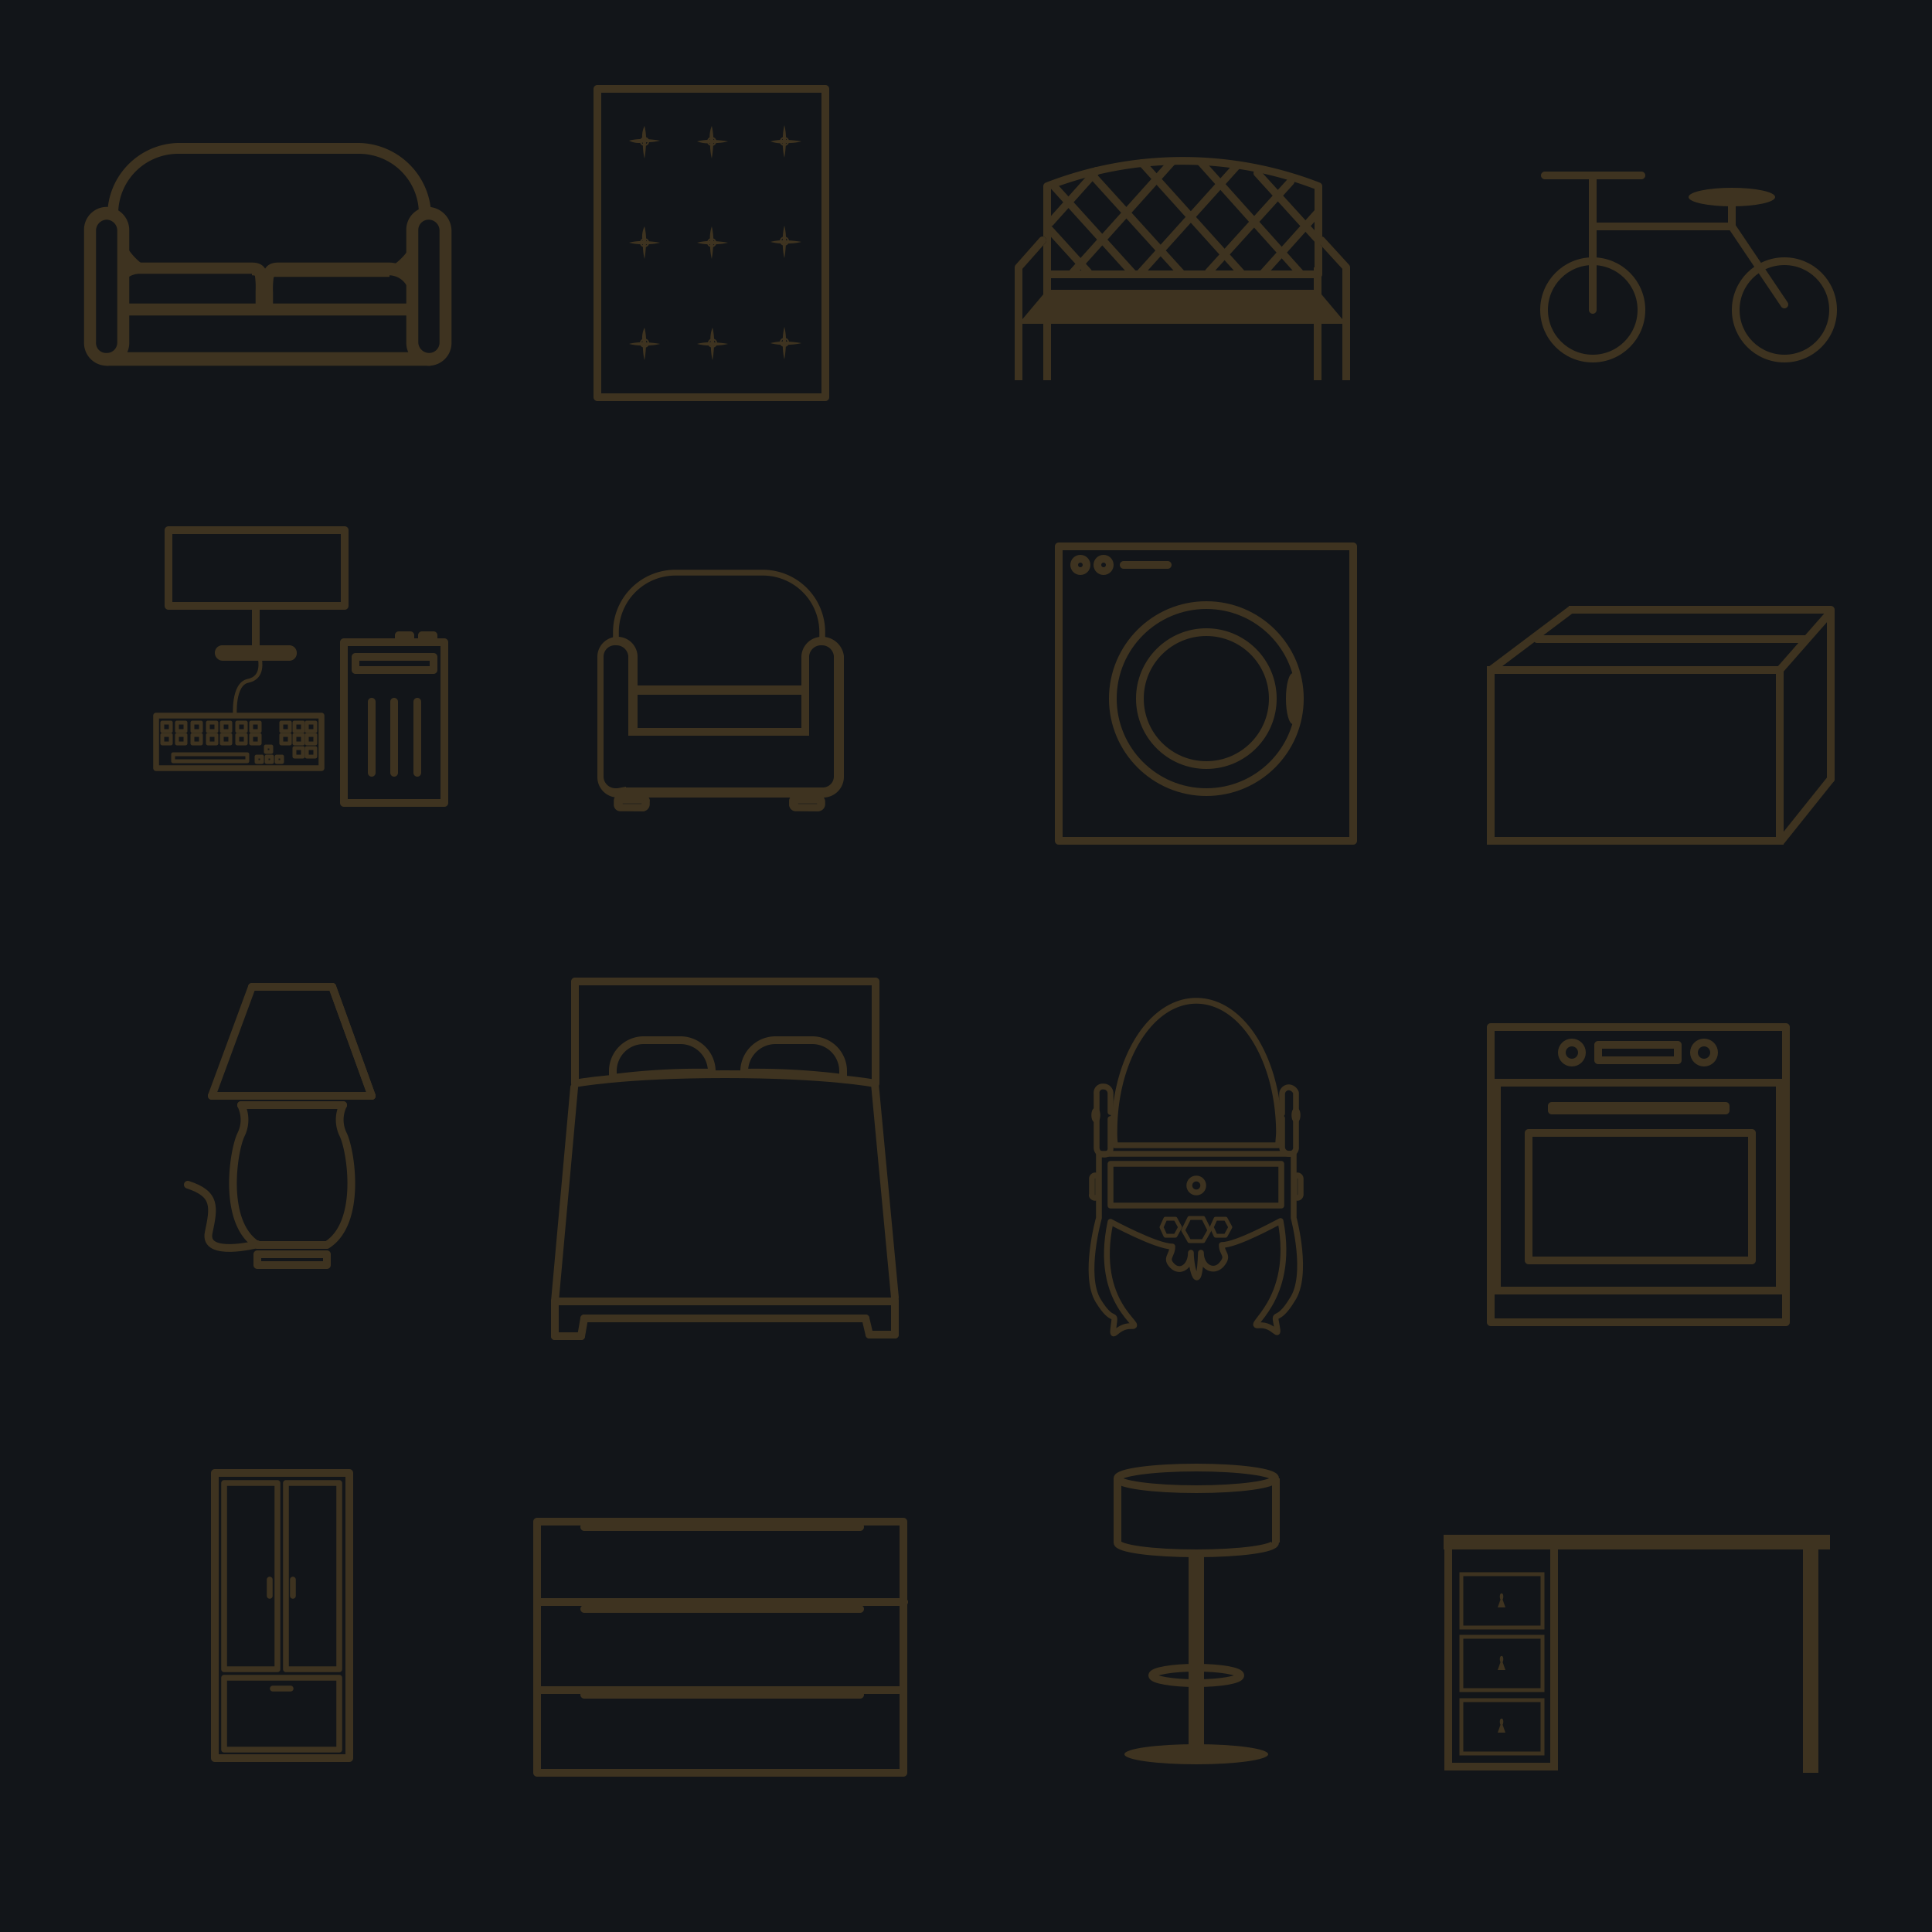 <svg id="Calque_1" data-name="Calque 1" xmlns="http://www.w3.org/2000/svg" viewBox="0 0 250 250"><defs><style>.cls-1{fill:#0c1a29;}.cls-16,.cls-2,.cls-4,.cls-6,.cls-8{fill:#0d1a29;}.cls-3,.cls-5{fill:#c59745;}.cls-19,.cls-4{stroke:#010101;}.cls-11,.cls-12,.cls-13,.cls-14,.cls-15,.cls-16,.cls-17,.cls-4,.cls-5,.cls-6{stroke-miterlimit:10;}.cls-14,.cls-4,.cls-5,.cls-6{stroke-width:0.25px;}.cls-10,.cls-11,.cls-12,.cls-13,.cls-14,.cls-15,.cls-16,.cls-17,.cls-18,.cls-20,.cls-5,.cls-6,.cls-7,.cls-8,.cls-9{stroke:#c59745;}.cls-10,.cls-11,.cls-12,.cls-13,.cls-14,.cls-15,.cls-19,.cls-20,.cls-7,.cls-9{fill:none;}.cls-10,.cls-18,.cls-19,.cls-7,.cls-8,.cls-9{stroke-linecap:round;}.cls-10,.cls-18,.cls-19,.cls-20,.cls-7,.cls-8,.cls-9{stroke-linejoin:round;}.cls-15,.cls-16,.cls-17,.cls-9{stroke-width:0.75px;}.cls-10,.cls-13{stroke-width:0.5px;}.cls-12{stroke-width:2px;}.cls-17,.cls-18{fill:#010101;}.cls-21{fill:#141414;opacity:0.76;}</style></defs><rect class="cls-1" x="-7.33" y="-6.85" width="258.96" height="258.96"/><path class="cls-2" d="M23,36.3a8.35,8.35,0,0,1-8.3-8.6A8.41,8.41,0,0,1,23,19.1H46.7A8.35,8.35,0,0,1,55,27.7a8.41,8.41,0,0,1-8.3,8.6Z"/><path class="cls-3" d="M46.5,19.9a7.75,7.75,0,0,1,7.7,7.9,7.75,7.75,0,0,1-7.7,7.9H23a7.75,7.75,0,0,1-7.7-7.9A7.75,7.75,0,0,1,23,19.9H46.5m0-1.4H23a9.37,9.37,0,0,0-9.1,9.3h0A9.37,9.37,0,0,0,23,37.1H46.7a9.37,9.37,0,0,0,9.1-9.3h0a9.55,9.55,0,0,0-9.3-9.3Z"/><path class="cls-4" d="M37.9,42.4A3.35,3.35,0,0,1,34.6,39V37.5a4.73,4.73,0,0,1,.4-2.6,1.66,1.66,0,0,1,1-.3H50.5A3.35,3.35,0,0,1,53.8,38v1a3.35,3.35,0,0,1-3.3,3.4Z"/><path class="cls-5" d="M50.4,35.5a2.78,2.78,0,0,1,2.7,2.8v1a2.78,2.78,0,0,1-2.7,2.8H37.9a2.78,2.78,0,0,1-2.7-2.8V37.8a10.36,10.36,0,0,1,.1-2,.58.58,0,0,1,.4-.1H50.4m0-1.6H36c-2.1,0-2,1.8-2,4v1a4,4,0,0,0,3.9,4H50.4a4,4,0,0,0,3.9-4v-1a4,4,0,0,0-3.9-4Z"/><path class="cls-4" d="M18,42.4A3.35,3.35,0,0,1,14.7,39V38A3.35,3.35,0,0,1,18,34.6H32.6a1.69,1.69,0,0,1,1,.3c.4.4.4,1.5.4,2.6V39a3.35,3.35,0,0,1-3.3,3.4Z"/><path class="cls-5" d="M32.6,35.5c.4,0,.5.1.5.1a10.36,10.36,0,0,1,.1,2v1.5a2.78,2.78,0,0,1-2.7,2.8H18a2.78,2.78,0,0,1-2.7-2.8v-1A2.78,2.78,0,0,1,18,35.3H32.6m0-1.2H18a4,4,0,0,0-3.9,4v1a4,4,0,0,0,3.9,4H30.6a4,4,0,0,0,3.9-4v-1c.1-2.3.2-4-1.9-4Z"/><rect class="cls-6" x="14.6" y="40" width="40.4" height="6.4"/><path class="cls-5" d="M54.2,40.7v5h-39v-5h39m1.4-1.3H13.9v7.8H55.6V39.4Z"/><path class="cls-6" d="M13.8,46.4a2.11,2.11,0,0,1-2.1-2.1V29.8a2,2,0,0,1,2.1-2.1,2.18,2.18,0,0,1,2.1,2.1V44.3A2,2,0,0,1,13.8,46.4Z"/><path class="cls-5" d="M13.8,28.3a1.54,1.54,0,0,1,1.5,1.5V44.3a1.47,1.47,0,0,1-1.5,1.5,1.42,1.42,0,0,1-1.5-1.5V29.8a1.54,1.54,0,0,1,1.5-1.5m0-1.4h0A2.82,2.82,0,0,0,11,29.8V44.3a2.82,2.82,0,0,0,2.8,2.9h0a2.82,2.82,0,0,0,2.8-2.9V29.8a2.88,2.88,0,0,0-2.8-2.9Z"/><path class="cls-4" d="M55.5,46.4a2.11,2.11,0,0,1-2.1-2.1V29.8a2,2,0,0,1,2.1-2.1,2.11,2.11,0,0,1,2.1,2.1V44.3A2.11,2.11,0,0,1,55.5,46.4Z"/><path class="cls-5" d="M55.5,28.3A1.54,1.54,0,0,1,57,29.8V44.3a1.47,1.47,0,0,1-1.5,1.5A1.54,1.54,0,0,1,54,44.3V29.8a1.47,1.47,0,0,1,1.5-1.5m0-1.4h0a2.82,2.82,0,0,0-2.8,2.9V44.3a2.82,2.82,0,0,0,2.8,2.9h0a2.82,2.82,0,0,0,2.8-2.9V29.8a3,3,0,0,0-2.8-2.9Z"/><rect class="cls-7" x="69.5" y="196.9" width="47.4" height="32.5"/><line class="cls-7" x1="69.5" y1="207.3" x2="117" y2="207.3"/><line class="cls-7" x1="69.5" y1="218.7" x2="116.4" y2="218.7"/><line class="cls-7" x1="75.6" y1="197.6" x2="111.3" y2="197.6"/><line class="cls-7" x1="75.6" y1="208.2" x2="111.3" y2="208.2"/><line class="cls-7" x1="75.6" y1="219.3" x2="111.3" y2="219.3"/><line class="cls-7" x1="32.6" y1="127.7" x2="43" y2="127.7"/><line class="cls-7" x1="43" y1="127.7" x2="48.1" y2="141.8"/><line class="cls-7" x1="43" y1="127.7" x2="48.1" y2="141.8"/><line class="cls-7" x1="32.6" y1="127.7" x2="27.4" y2="141.8"/><line class="cls-7" x1="27.4" y1="141.8" x2="48.1" y2="141.8"/><path class="cls-7" d="M31.2,143a4.32,4.32,0,0,1,0,3.8c-1,2-2.5,11.4,2.1,14.3h8.3"/><path class="cls-7" d="M44.4,143a4.32,4.32,0,0,0,0,3.8c1,2,2.5,11.4-2.1,14.3H34"/><line class="cls-7" x1="31.2" y1="143" x2="44.4" y2="143"/><rect class="cls-7" x="33.3" y="162.3" width="9" height="1.4"/><path class="cls-7" d="M33.3,161s-7,1.8-6.3-1.5,1-5-2.7-6.2"/><path class="cls-7" d="M113.2,140.2s-6.1-1.2-19.4-1.2-19.4,1.2-19.4,1.2V127h38.9v13.2Z"/><line class="cls-7" x1="71.8" y1="168.4" x2="74.3" y2="140.7"/><line class="cls-7" x1="113.2" y1="140.2" x2="115.8" y2="167.9"/><line class="cls-7" x1="71.8" y1="168.4" x2="115.8" y2="168.4"/><line class="cls-7" x1="71.8" y1="168.4" x2="71.8" y2="172.9"/><line class="cls-7" x1="75.2" y1="172.9" x2="71.8" y2="172.9"/><line class="cls-7" x1="75.6" y1="170.6" x2="75.2" y2="172.9"/><line class="cls-7" x1="112" y1="170.6" x2="75.6" y2="170.6"/><line class="cls-7" x1="115.8" y1="168.3" x2="115.8" y2="172.7"/><line class="cls-7" x1="112.5" y1="172.7" x2="115.8" y2="172.7"/><line class="cls-7" x1="112" y1="170.6" x2="112.5" y2="172.7"/><path class="cls-8" d="M92.1,138.8h0a4.06,4.06,0,0,0-4-4.2H83.3a4,4,0,0,0-4,4v.9A88,88,0,0,1,92.1,138.8Z"/><path class="cls-8" d="M96.3,138.8h0a4.06,4.06,0,0,1,4-4.2h4.8a4,4,0,0,1,4,4v.9A90.8,90.8,0,0,0,96.3,138.8Z"/><path class="cls-7" d="M28.8,85h8.6a.47.47,0,0,0,.5-.5h0a.47.47,0,0,0-.5-.5H28.8a.47.47,0,0,0-.5.5h0A.54.54,0,0,0,28.8,85Z"/><line class="cls-7" x1="33.1" y1="78.8" x2="33.1" y2="84.5"/><rect class="cls-7" x="21.8" y="68.6" width="22.8" height="9.8"/><rect class="cls-7" x="44.5" y="83.1" width="13" height="20.8"/><rect class="cls-7" x="46" y="85" width="10.1" height="1.7"/><rect class="cls-7" x="54.6" y="82.2" width="1.5" height="0.8"/><rect class="cls-7" x="51.6" y="82.2" width="1.5" height="0.8"/><line class="cls-7" x1="48.1" y1="90.8" x2="48.1" y2="100"/><line class="cls-7" x1="51" y1="90.8" x2="51" y2="100"/><line class="cls-7" x1="54" y1="90.8" x2="54" y2="100"/><rect class="cls-9" x="20.2" y="92.6" width="21.4" height="6.8"/><rect class="cls-10" x="22.4" y="97.6" width="9.6" height="0.9"/><rect class="cls-10" x="21" y="93.5" width="1.1" height="1.1"/><rect class="cls-10" x="22.9" y="93.5" width="1.1" height="1.1"/><rect class="cls-10" x="24.9" y="93.5" width="1.1" height="1.1"/><rect class="cls-10" x="26.9" y="93.5" width="1.1" height="1.1"/><rect class="cls-10" x="28.7" y="93.5" width="1.1" height="1.1"/><rect class="cls-10" x="30.7" y="93.5" width="1.1" height="1.1"/><rect class="cls-10" x="32.5" y="93.5" width="1.1" height="1.1"/><rect class="cls-10" x="21" y="95.1" width="1.1" height="1.1"/><rect class="cls-10" x="22.9" y="95.1" width="1.1" height="1.1"/><rect class="cls-10" x="24.9" y="95.1" width="1.1" height="1.1"/><rect class="cls-10" x="26.9" y="95.1" width="1.1" height="1.1"/><rect class="cls-10" x="28.7" y="95.1" width="1.1" height="1.1"/><rect class="cls-10" x="30.7" y="95.1" width="1.1" height="1.1"/><rect class="cls-10" x="32.5" y="95.1" width="1.1" height="1.1"/><rect class="cls-10" x="34.4" y="96.6" width="0.7" height="0.7"/><rect class="cls-10" x="34.5" y="97.9" width="0.7" height="0.7"/><rect class="cls-10" x="35.8" y="97.9" width="0.7" height="0.7"/><rect class="cls-10" x="33.2" y="97.9" width="0.7" height="0.7"/><rect class="cls-10" x="36.4" y="93.5" width="1.1" height="1.1"/><rect class="cls-10" x="38.1" y="93.5" width="1.1" height="1.1"/><rect class="cls-10" x="39.7" y="93.5" width="1.1" height="1.1"/><rect class="cls-10" x="36.4" y="95.1" width="1.1" height="1.1"/><rect class="cls-10" x="38.1" y="95.1" width="1.1" height="1.1"/><rect class="cls-10" x="39.7" y="95.1" width="1.1" height="1.1"/><rect class="cls-10" x="38.1" y="96.8" width="1.1" height="1.1"/><rect class="cls-10" x="39.7" y="96.8" width="1.1" height="1.1"/><path class="cls-10" d="M30.4,92.6s-.3-4.1,1.7-4.5,1.6-2.5,1.5-3.1"/><rect class="cls-7" x="27.8" y="190.6" width="17.4" height="36.9"/><rect class="cls-9" x="29" y="191.9" width="6.9" height="24.1"/><rect class="cls-9" x="29" y="217.1" width="14.9" height="9.3"/><rect class="cls-9" x="37" y="191.9" width="6.9" height="24.1"/><line class="cls-9" x1="35.3" y1="218.5" x2="37.6" y2="218.5"/><line class="cls-9" x1="34.9" y1="206.5" x2="34.9" y2="204.4"/><line class="cls-9" x1="37.9" y1="206.5" x2="37.9" y2="204.4"/><ellipse class="cls-11" cx="154.8" cy="191.3" rx="10.2" ry="1.4"/><path class="cls-11" d="M144.6,199.6c0,.8,4.6,1.4,10.2,1.4s10.2-.6,10.2-1.4"/><line class="cls-11" x1="144.6" y1="191.3" x2="144.6" y2="199.6"/><line class="cls-11" x1="165.1" y1="191.3" x2="165.1" y2="199.6"/><line class="cls-12" x1="154.8" y1="201" x2="154.8" y2="227.5"/><ellipse class="cls-11" cx="154.8" cy="216.8" rx="5.7" ry="1"/><ellipse class="cls-3" cx="154.8" cy="227" rx="9.3" ry="1.3"/><rect class="cls-11" x="187.4" y="199.7" width="13.7" height="28.9"/><line class="cls-12" x1="234.3" y1="198.6" x2="234.3" y2="229.4"/><rect class="cls-13" x="189.1" y="203.7" width="10.5" height="6.9"/><rect class="cls-13" x="189.1" y="211.8" width="10.5" height="6.9"/><rect class="cls-13" x="189.1" y="220" width="10.5" height="6.9"/><ellipse class="cls-14" cx="194.3" cy="206.6" rx="0.1" ry="0.3"/><polygon class="cls-3" points="194.3 206.6 193.8 208 194.8 208 194.3 206.6"/><ellipse class="cls-14" cx="194.3" cy="214.7" rx="0.1" ry="0.3"/><polygon class="cls-3" points="194.3 214.7 193.8 216.1 194.8 216.1 194.3 214.7"/><ellipse class="cls-14" cx="194.3" cy="222.8" rx="0.1" ry="0.3"/><polygon class="cls-3" points="194.3 222.8 193.8 224.2 194.8 224.2 194.3 222.8"/><rect class="cls-3" x="186.8" y="198.6" width="50" height="1.9"/><rect class="cls-9" x="143.7" y="150.6" width="22.1" height="5.4"/><circle class="cls-9" cx="154.8" cy="153.4" r="0.9"/><path class="cls-9" d="M167.4,157.6h0v-8.3H142.2v8.3s-2.1,7.4-.1,10.7,2.3,1.1,2,3.3.3-.1,2.3,0-5-2.7-2.7-13.5c0,0,5.9,3.2,8,3.2,0,1.2-1,1.5,0,2.5s2.4.1,2.4-1.7c0,2.1,1.1,6,1.3,0,0,1.9,1.7,2.7,2.7,1.5s0-1.3,0-2.5c1.9,0,6.8-2.7,7.6-3.1,2,10.5-4.8,13.7-2.8,13.5s2.7,2.1,2.3,0,0,0,2-3.3C169.4,165,167.4,157.6,167.4,157.6Z"/><polygon class="cls-10" points="155.7 157.6 153.9 157.6 153.1 159.2 153.9 160.6 155.7 160.6 156.5 159.2 155.7 157.6"/><polygon class="cls-10" points="152.1 157.7 150.8 157.7 150.3 158.8 150.8 159.9 152.1 159.9 152.7 158.8 152.1 157.7"/><polygon class="cls-10" points="158.6 157.7 157.3 157.7 156.8 158.8 157.3 159.9 158.6 159.9 159.2 158.8 158.6 157.7"/><path class="cls-9" d="M154.8,129.5c-5.9,0-10.6,7.6-10.6,16.9a10.87,10.87,0,0,0,.1,1.8h21.1c0-.6.1-1.2.1-1.8C165.4,137,160.7,129.5,154.8,129.5Z"/><path class="cls-9" d="M166.8,140.7a.89.89,0,0,0-.9.9v2.5c-.1.1-.2.2-.2.3s.1.3.2.3v3.7a.89.89,0,0,0,.9.9.8.8,0,0,0,.9-.9v-7A1.07,1.07,0,0,0,166.8,140.7Z"/><path class="cls-9" d="M143.7,143.9h0v-2.4a.89.89,0,0,0-.9-.9.8.8,0,0,0-.9.9v7a.89.89,0,0,0,.9.9.8.8,0,0,0,.9-.9v-3.7h0a.43.43,0,0,0,.4-.4C144.2,144.1,144,143.9,143.7,143.9Z"/><path class="cls-9" d="M141.7,155h0a.43.43,0,0,0,.4-.4v-2.1a.43.43,0,0,0-.4-.4h0a.43.43,0,0,0-.4.4v2.1C141.2,154.7,141.4,155,141.7,155Z"/><path class="cls-9" d="M167.9,155h0a.43.43,0,0,0,.4-.4v-2.1a.43.43,0,0,0-.4-.4h0a.43.43,0,0,0-.4.4v2.1C167.4,154.7,167.6,155,167.9,155Z"/><ellipse class="cls-9" cx="141.8" cy="144.3" rx="0.2" ry="0.6"/><ellipse class="cls-9" cx="167.7" cy="144.3" rx="0.2" ry="0.6"/><path class="cls-15" d="M98.7,93.6H87.4a7.7,7.7,0,0,1-7.7-7.7V81.8a7.7,7.7,0,0,1,7.7-7.7H98.7a7.7,7.7,0,0,1,7.7,7.7v4.1A7.77,7.77,0,0,1,98.7,93.6Z"/><path class="cls-2" d="M80.3,97.8a1,1,0,0,1-1.1-1.1V90.4a1,1,0,0,1,1.1-1.1h25.4a1,1,0,0,1,1.1,1.1v6.3a1,1,0,0,1-1.1,1.1Z"/><path class="cls-3" d="M105.8,89.9a.47.47,0,0,1,.5.5v6.3a.47.47,0,0,1-.5.5H80.3c-.4,0-.5-.2-.5-.5V90.4a.47.47,0,0,1,.5-.5h25.5m0-1.2H80.3a1.75,1.75,0,0,0-1.7,1.7v6.3a1.75,1.75,0,0,0,1.7,1.7h25.4a1.75,1.75,0,0,0,1.7-1.7V90.4a1.74,1.74,0,0,0-1.6-1.7Z"/><path class="cls-2" d="M80.4,102.6h-.8a2,2,0,0,1-2.1-2V84.9a2.1,2.1,0,0,1,4.2,0v9.7H104V84.9a2.1,2.1,0,0,1,4.2,0v15.6a2.15,2.15,0,0,1-2,2H80.4Z"/><path class="cls-3" d="M106.3,83.5a1.55,1.55,0,0,1,1.6,1.4v15.6a1.43,1.43,0,0,1-1.4,1.4H81v-.1l-1.1.2h-.2a1.55,1.55,0,0,1-1.6-1.4V84.9a1.48,1.48,0,0,1,1.6-1.4,1.55,1.55,0,0,1,1.6,1.4V95.2h23.4V84.9a1.55,1.55,0,0,1,1.6-1.4m0-1.1a2.65,2.65,0,0,0-2.6,2.6v9.2H82.5V85a2.6,2.6,0,0,0-5.2,0v15.6a2.65,2.65,0,0,0,2.6,2.6h26.8a2.7,2.7,0,0,0,2.5-2.6V84.9a2.84,2.84,0,0,0-2.9-2.5Z"/><path class="cls-16" d="M80.3,104.5a.43.43,0,0,1-.4-.4v-.4a.43.43,0,0,1,.4-.4h2.9a.43.43,0,0,1,.4.4v.5a.43.43,0,0,1-.4.4l-2.9-.1Z"/><path class="cls-17" d="M83.2,103.6a.22.22,0,0,1,.2.2v.4a.22.22,0,0,1-.2.2H80.3c-.1,0-.1-.1-.1-.2v-.4a.35.35,0,0,1,.1-.2h2.9m0-.5H80.3a.54.54,0,0,0-.5.5v.5a.47.47,0,0,0,.5.5h2.9a.54.54,0,0,0,.5-.5v-.4c.1-.2-.3-.6-.5-.6Z"/><path class="cls-16" d="M102.9,104.5a.43.43,0,0,1-.4-.4v-.4a.43.43,0,0,1,.4-.4h2.9a.43.43,0,0,1,.4.4v.5a.43.43,0,0,1-.4.4l-2.9-.1Z"/><path class="cls-17" d="M105.9,103.6a.22.22,0,0,1,.2.2v.4a.22.22,0,0,1-.2.2H103c-.1,0-.1-.1-.1-.2v-.4a.35.35,0,0,1,.1-.2h2.9m0-.5H103a.54.54,0,0,0-.5.5v.5a.47.47,0,0,0,.5.5h2.9a.54.54,0,0,0,.5-.5v-.4c0-.2-.3-.6-.5-.6Z"/><rect class="cls-7" x="192.9" y="132.9" width="38.2" height="38.2"/><rect class="cls-18" x="200.8" y="143.1" width="22.5" height="0.6"/><rect class="cls-7" x="206.8" y="135.2" width="10.3" height="2"/><line class="cls-7" x1="192.9" y1="167" x2="231.1" y2="167"/><rect class="cls-7" x="192.9" y="140.1" width="0.8" height="26.9"/><rect class="cls-7" x="230.3" y="140.1" width="0.8" height="26.9"/><line class="cls-7" x1="193.7" y1="140.1" x2="230.3" y2="140.1"/><circle class="cls-7" cx="203.4" cy="136.2" r="1.3"/><circle class="cls-7" cx="220.5" cy="136.2" r="1.3"/><rect class="cls-7" x="197.8" y="146.6" width="28.9" height="16.5"/><rect class="cls-7" x="137" y="70.7" width="38.1" height="38.1"/><circle class="cls-7" cx="156.1" cy="90.4" r="12.1"/><circle class="cls-7" cx="139.8" cy="73.1" r="0.8"/><circle class="cls-7" cx="142.8" cy="73.1" r="0.8"/><line class="cls-7" x1="145.4" y1="73.1" x2="151.1" y2="73.1"/><circle class="cls-7" cx="156.1" cy="90.4" r="8.6"/><ellipse class="cls-3" cx="167.3" cy="90.4" rx="0.9" ry="3.3"/><rect class="cls-7" x="77.3" y="11.5" width="29.5" height="39.9"/><circle class="cls-7" cx="92.1" cy="18.3" r="0.1"/><path class="cls-3" d="M92.1,16.3a7.49,7.49,0,0,1,.2,2.1,14.92,14.92,0,0,1-.2,2.1,7.49,7.49,0,0,1-.2-2.1A3.71,3.71,0,0,1,92.1,16.3Z"/><path class="cls-3" d="M90.2,18.3a6.8,6.8,0,0,1,2-.2,13.55,13.55,0,0,1,2,.2,6.8,6.8,0,0,1-2,.2A4.12,4.12,0,0,1,90.2,18.3Z"/><circle class="cls-7" cx="83.4" cy="18.3" r="0.1"/><path class="cls-3" d="M83.4,16.3a7.49,7.49,0,0,1,.2,2.1,14.92,14.92,0,0,1-.2,2.1,7.49,7.49,0,0,1-.2-2.1A3,3,0,0,1,83.4,16.3Z"/><path class="cls-3" d="M81.4,18.2a6.8,6.8,0,0,1,2-.2,13.55,13.55,0,0,1,2,.2,6.8,6.8,0,0,1-2,.2A2.75,2.75,0,0,1,81.4,18.2Z"/><circle class="cls-7" cx="92.1" cy="31.4" r="0.1"/><path class="cls-3" d="M92.1,29.3a7.49,7.49,0,0,1,.2,2.1,14.92,14.92,0,0,1-.2,2.1,7.49,7.49,0,0,1-.2-2.1A4.87,4.87,0,0,1,92.1,29.3Z"/><path class="cls-3" d="M90.2,31.4a6.8,6.8,0,0,1,2-.2,13.55,13.55,0,0,1,2,.2,6.8,6.8,0,0,1-2,.2A5.86,5.86,0,0,1,90.2,31.4Z"/><circle class="cls-7" cx="83.4" cy="31.4" r="0.1"/><path class="cls-3" d="M83.4,29.3a7.49,7.49,0,0,1,.2,2.1,14.92,14.92,0,0,1-.2,2.1,7.49,7.49,0,0,1-.2-2.1A3,3,0,0,1,83.4,29.3Z"/><path class="cls-3" d="M81.4,31.4a6.8,6.8,0,0,1,2-.2,13.55,13.55,0,0,1,2,.2,6.8,6.8,0,0,1-2,.2A6.48,6.48,0,0,1,81.4,31.4Z"/><circle class="cls-7" cx="83.4" cy="44.4" r="0.1"/><path class="cls-3" d="M83.4,42.4a7.49,7.49,0,0,1,.2,2.1,14.92,14.92,0,0,1-.2,2.1,7.49,7.49,0,0,1-.2-2.1A3,3,0,0,1,83.4,42.4Z"/><path class="cls-3" d="M81.4,44.5a6.8,6.8,0,0,1,2-.2,13.55,13.55,0,0,1,2,.2,6.8,6.8,0,0,1-2,.2A6.48,6.48,0,0,1,81.4,44.5Z"/><circle class="cls-7" cx="92.2" cy="44.4" r="0.1"/><path class="cls-3" d="M92.2,42.4a7.49,7.49,0,0,1,.2,2.1,14.92,14.92,0,0,1-.2,2.1,7.49,7.49,0,0,1-.2-2.1A3.71,3.71,0,0,1,92.2,42.4Z"/><path class="cls-3" d="M90.2,44.5a6.8,6.8,0,0,1,2-.2,13.55,13.55,0,0,1,2,.2,6.8,6.8,0,0,1-2,.2A6.48,6.48,0,0,1,90.2,44.5Z"/><circle class="cls-7" cx="101.5" cy="44.3" r="0.1"/><path class="cls-3" d="M101.5,42.3a7.49,7.49,0,0,1,.2,2.1,14.92,14.92,0,0,1-.2,2.1,7.49,7.49,0,0,1-.2-2.1A7.14,7.14,0,0,1,101.5,42.3Z"/><path class="cls-3" d="M99.7,44.4a6.8,6.8,0,0,1,2-.2,13.55,13.55,0,0,1,2,.2,7.84,7.84,0,0,1-2.1.2A5.84,5.84,0,0,1,99.7,44.4Z"/><circle class="cls-7" cx="101.5" cy="31.2" r="0.1"/><path class="cls-3" d="M101.5,29.2a7.49,7.49,0,0,1,.2,2.1,14.92,14.92,0,0,1-.2,2.1,7.49,7.49,0,0,1-.2-2.1A7.14,7.14,0,0,1,101.5,29.2Z"/><path class="cls-3" d="M99.7,31.3a6.8,6.8,0,0,1,2-.2,13.55,13.55,0,0,1,2,.2,6.8,6.8,0,0,1-2,.2A6.17,6.17,0,0,1,99.7,31.3Z"/><circle class="cls-7" cx="101.5" cy="18.3" r="0.1"/><path class="cls-3" d="M101.5,16.2a7.49,7.49,0,0,1,.2,2.1,14.92,14.92,0,0,1-.2,2.1,7.49,7.49,0,0,1-.2-2.1A7.84,7.84,0,0,1,101.5,16.2Z"/><path class="cls-3" d="M99.7,18.3a6.8,6.8,0,0,1,2-.2,13.55,13.55,0,0,1,2,.2,6.8,6.8,0,0,1-2,.2A4.27,4.27,0,0,1,99.7,18.3Z"/><path class="cls-7" d="M135.5,35.5V24.1a48.53,48.53,0,0,1,35.1,0V35.5"/><line class="cls-7" x1="135.5" y1="35.5" x2="170.5" y2="35.5"/><line class="cls-19" x1="134.9" y1="31.1" x2="131.8" y2="34.6"/><line class="cls-7" x1="134.9" y1="31.1" x2="131.8" y2="34.6"/><line class="cls-19" x1="174.2" y1="34.6" x2="171" y2="31.1"/><line class="cls-7" x1="174.2" y1="34.6" x2="171" y2="31.1"/><line class="cls-20" x1="131.8" y1="34.6" x2="131.8" y2="49.2"/><line class="cls-20" x1="174.2" y1="34.6" x2="174.2" y2="49.2"/><line class="cls-20" x1="170.5" y1="34.6" x2="170.5" y2="49.2"/><line class="cls-20" x1="135.5" y1="34.6" x2="135.5" y2="49.2"/><polygon class="cls-3" points="174.2 41.9 131.8 41.9 135.5 37.5 170.5 37.5 174.2 41.9"/><line class="cls-7" x1="170.5" y1="27.5" x2="163.5" y2="35.3"/><line class="cls-7" x1="167" y1="23.5" x2="156.4" y2="35.2"/><line class="cls-7" x1="160.1" y1="21.4" x2="147.4" y2="35.5"/><line class="cls-7" x1="151.6" y1="21" x2="138.6" y2="35.5"/><line class="cls-7" x1="141.9" y1="22.1" x2="135.9" y2="28.8"/><line class="cls-7" x1="162.7" y1="22.4" x2="170.7" y2="31.2"/><line class="cls-7" x1="155.3" y1="20.9" x2="168.2" y2="35.3"/><line class="cls-7" x1="147.8" y1="21.1" x2="160.6" y2="35.3"/><line class="cls-7" x1="141.1" y1="22.4" x2="152.8" y2="35.3"/><line class="cls-7" x1="136.2" y1="23.9" x2="146.7" y2="35.5"/><line class="cls-7" x1="135.8" y1="29.7" x2="140.8" y2="35.2"/><rect class="cls-11" x="192.9" y="86.7" width="37.4" height="22.1"/><line class="cls-11" x1="192.9" y1="86.7" x2="203.4" y2="78.8"/><line class="cls-11" x1="236.9" y1="78.9" x2="203" y2="78.9"/><line class="cls-7" x1="230.3" y1="86.7" x2="236.8" y2="79.3"/><line class="cls-7" x1="236.9" y1="78.9" x2="236.9" y2="100.8"/><line class="cls-7" x1="230.5" y1="108.8" x2="236.9" y2="100.8"/><line class="cls-7" x1="198.9" y1="82.7" x2="233.7" y2="82.7"/><circle class="cls-7" cx="206.1" cy="40.1" r="6.3"/><circle class="cls-7" cx="230.9" cy="40.1" r="6.3"/><line class="cls-7" x1="206.1" y1="22.7" x2="206.1" y2="40.1"/><line class="cls-7" x1="230.9" y1="39.4" x2="224.1" y2="29.3"/><line class="cls-7" x1="206.1" y1="29.3" x2="224.1" y2="29.3"/><line class="cls-7" x1="199.9" y1="22.7" x2="212.4" y2="22.7"/><line class="cls-7" x1="224.1" y1="25.1" x2="224.1" y2="29.3"/><ellipse class="cls-3" cx="224.1" cy="25.5" rx="5.6" ry="1.2"/><rect class="cls-21" x="-3.48" y="-5.96" width="257.78" height="257.78"/></svg>